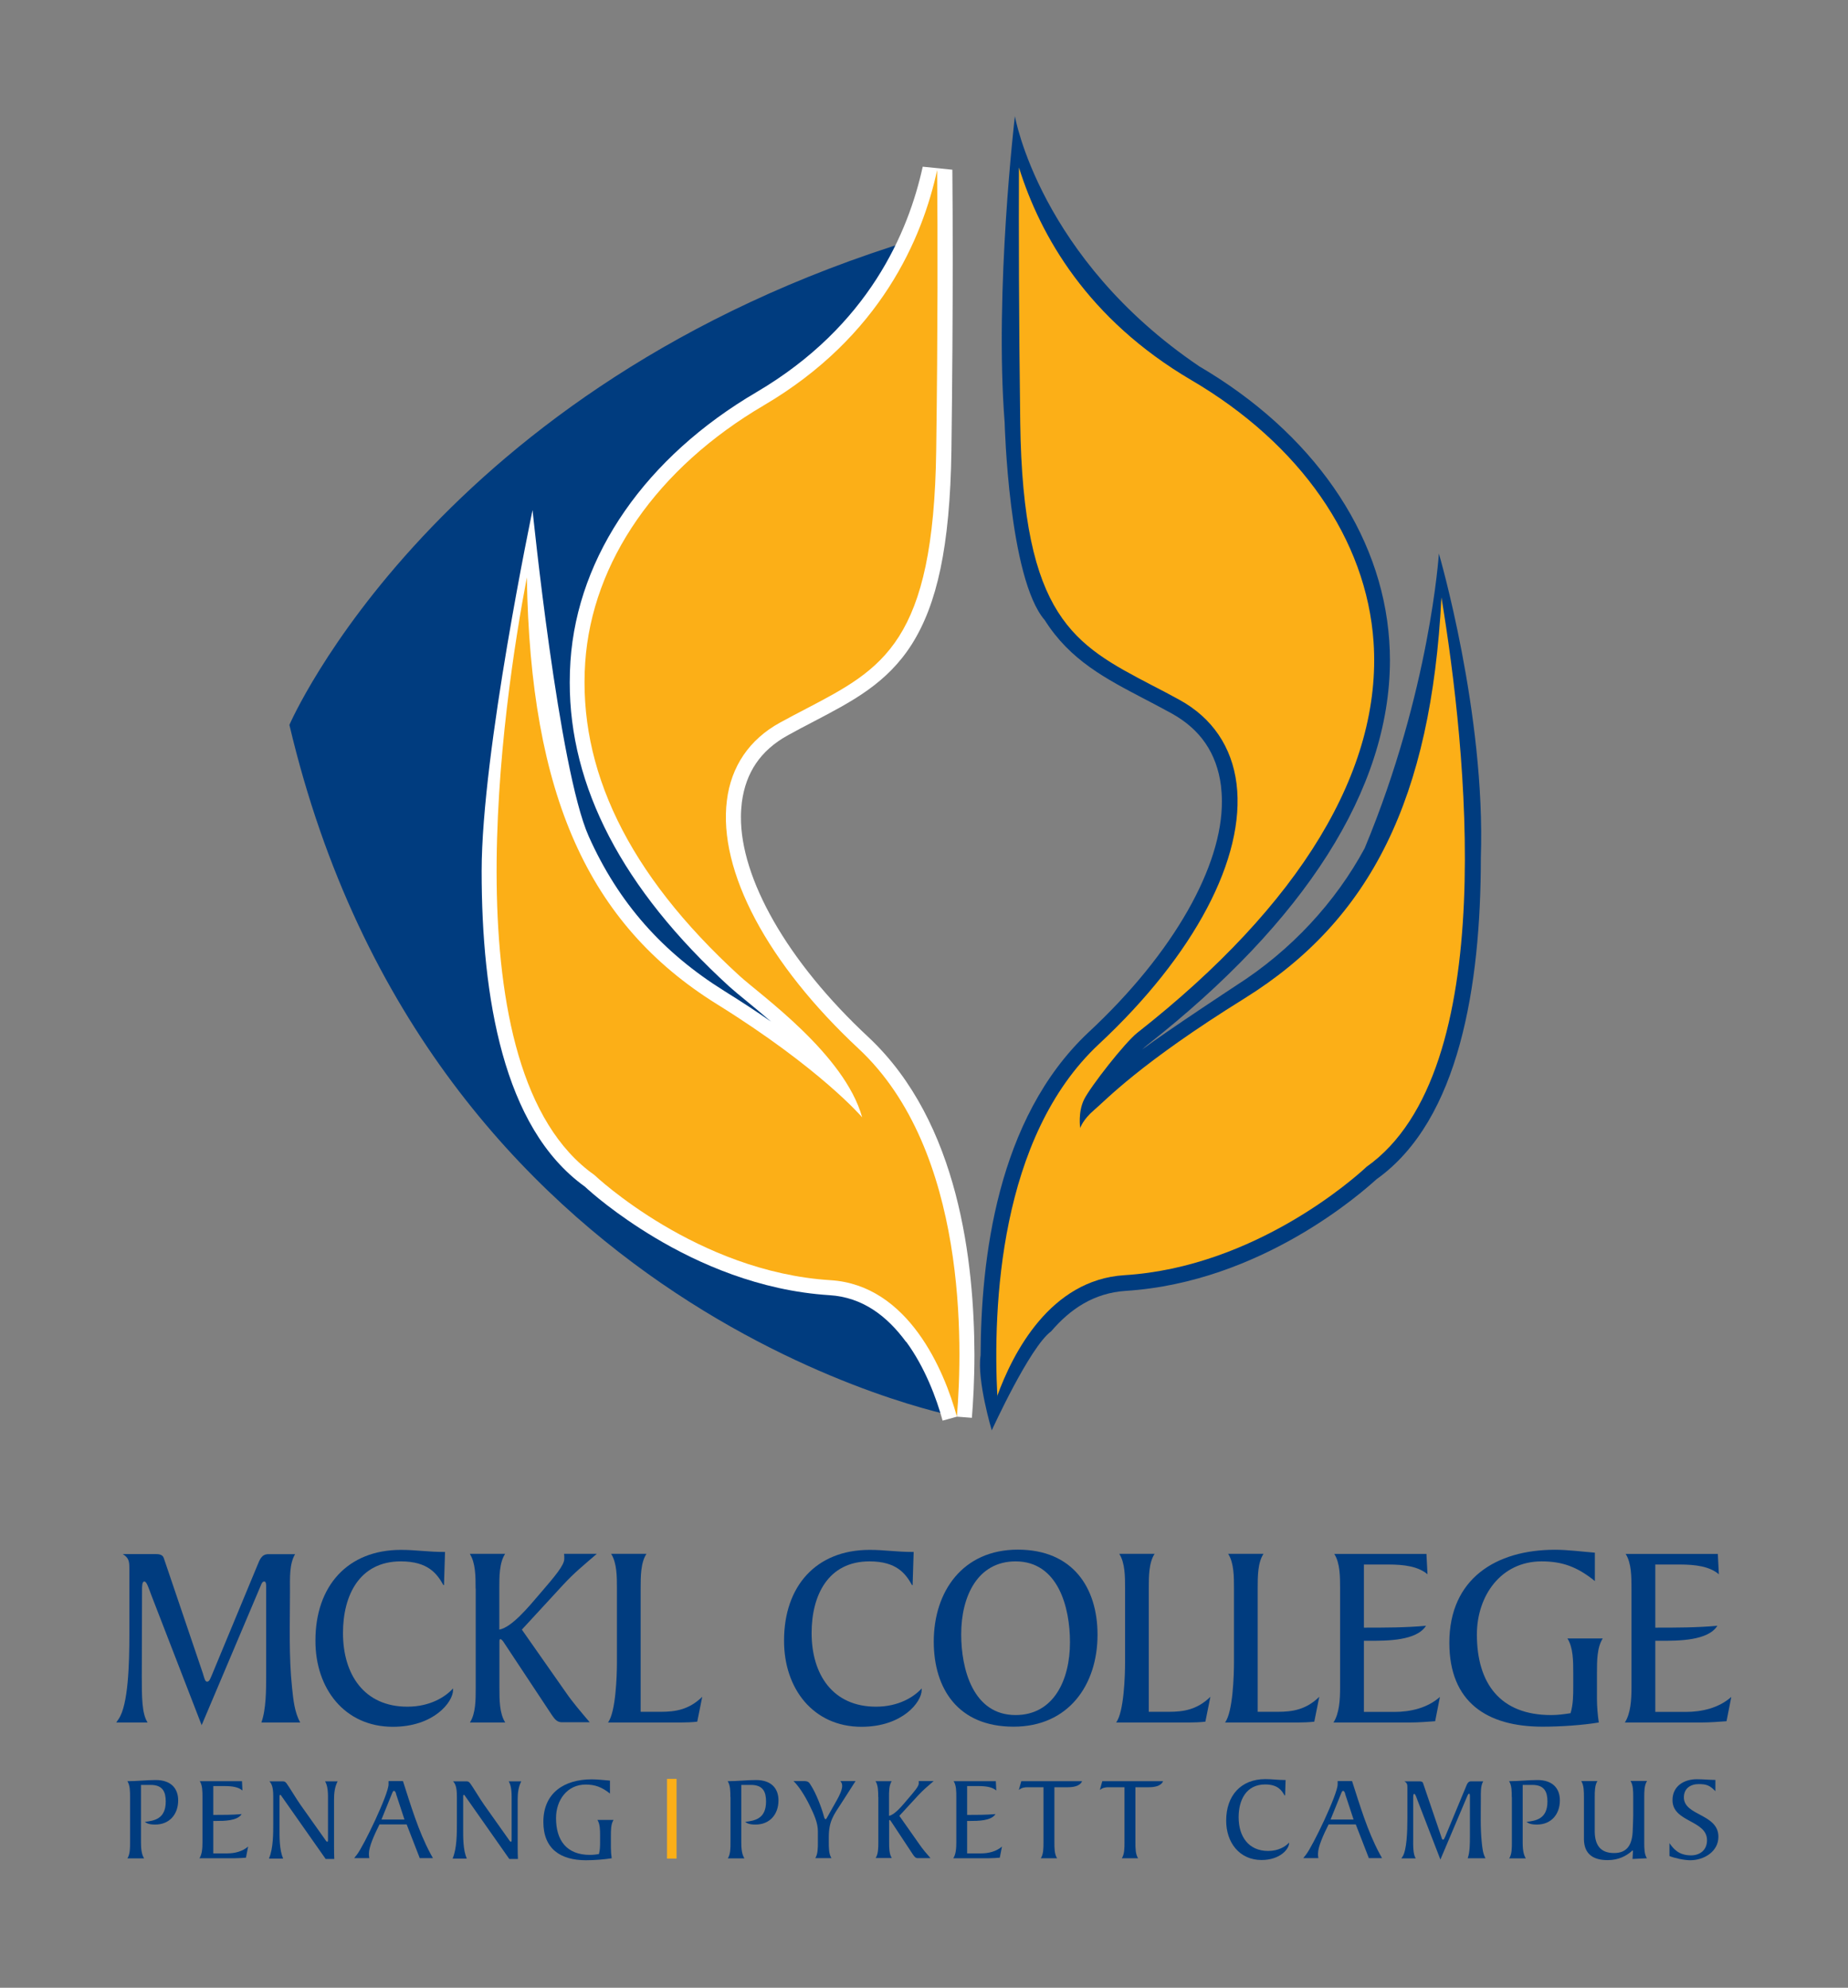 <svg width="159" height="171" viewBox="0 0 159 171" fill="none" xmlns="http://www.w3.org/2000/svg">
<rect x="0" y="0" width="159" height="171" fill="#808080" stroke="none"/>
<g clip-path="url(#clip0_434_303)">
<path d="M85.33 123.05C85.33 123.05 84.04 118.75 84.37 116.59C84.4 108.4 85.74 96.26 93.63 88.83C101.06 81.93 105.17 74.44 105.13 68.92C105.13 68.46 105.1 68.01 105.05 67.58C104.68 64.8 103.3 62.76 100.82 61.38C100.04 60.95 99.29 60.56 98.55 60.17L98.49 60.14C95.17 58.4 92.08 56.82 89.89 53.35C86.78 49.76 86.44 36.37 86.44 36.37C85.55 25 87.32 9.99 87.32 9.99C87.32 9.99 89.42 22.2 103.19 31.52C112.85 37.18 118.9 45.76 119.53 55.13C119.57 55.69 119.59 56.25 119.59 56.81C119.57 67.95 112.22 79.28 98.71 89.9C98.59 89.99 98.45 90.12 98.28 90.28C100.31 88.75 106.4 84.75 106.4 84.75C111.11 81.74 114.92 77.59 117.41 72.98C123.05 59.44 123.8 47.62 123.8 47.62C123.8 47.62 127.83 61.37 127.41 73.78C127.41 79.35 126.94 84.94 125.6 89.82C124.27 94.66 122.06 98.86 118.43 101.45C117.25 102.51 108.57 110.3 96.85 111.05C94.11 111.23 92.07 112.62 90.44 114.53C88.61 115.85 85.33 123.05 85.33 123.05Z" fill="#003C7F"/>
<path d="M71.46 110.13C59.98 109.42 51.22 101.16 51.14 101.08C38.49 92.16 43.31 60.3 45.33 49.67C45.63 68.41 50.61 79.49 61.66 86.37C70.61 91.93 74.18 96.12 74.18 96.12C72.66 90.68 65.41 85.58 63.63 83.95C53.92 75.08 49.74 66.07 50.35 56.99C50.94 48.32 56.54 40.26 65.72 34.87C72.71 30.77 76.57 25.42 78.7 20.59C37.49 33.15 24.9 62.36 24.9 62.36C36.91 113.29 82.33 121.87 82.33 121.87C81.25 117.91 78.16 110.55 71.46 110.13Z" fill="#003C7F"/>
<path d="M77.95 115.43C76.32 113.22 74.23 111.6 71.37 111.42C65.34 111.04 60.1 108.71 56.36 106.48C52.95 104.44 50.81 102.54 50.32 102.08C46.75 99.52 44.56 95.41 43.24 90.67C41.91 85.89 41.44 80.41 41.44 74.94C41.44 64.74 45.82 43.88 45.82 43.88C45.82 43.88 48.08 66.19 50.65 71.94C53.22 77.69 57.02 81.95 62.35 85.27C63.81 86.18 65.14 87.05 66.33 87.88C64.83 86.57 63.49 85.54 62.77 84.89C53.51 76.44 49.01 67.65 49.02 58.7C49.02 58.1 49.04 57.49 49.08 56.89C49.7 47.7 55.62 39.29 65.08 33.74C74.77 28.04 78.16 19.95 79.39 14.34L81.94 14.6C81.96 16.76 81.97 19.38 81.97 22.38C81.97 26.98 81.94 32.5 81.86 38.74C81.74 47.08 80.6 52.01 78.46 55.41C76.31 58.81 73.27 60.36 69.99 62.08C69.26 62.46 68.51 62.85 67.74 63.28C65.45 64.56 64.17 66.44 63.83 69.01C63.78 69.42 63.75 69.84 63.75 70.27C63.71 75.51 67.65 82.66 74.77 89.27C82.54 96.6 83.81 108.64 83.84 116.51C83.84 118.71 83.73 120.59 83.62 121.97L82.34 121.87L81.1 122.21C80.59 120.33 79.58 117.62 77.97 115.43H77.95Z" fill="white"/>
<path d="M52.12 100.24C52.18 100.3 52.28 100.39 52.41 100.5C52.67 100.72 53.04 101.04 53.53 101.42C54.51 102.19 55.92 103.22 57.68 104.27C61.2 106.37 66.08 108.52 71.53 108.85C75.37 109.09 78.17 111.34 80.03 113.91C80.48 114.53 80.88 115.16 81.24 115.8C81.17 108.23 79.63 97.34 73.04 91.2C74.08 92.6 74.95 94.13 75.41 95.76L73.19 96.94C73.19 96.94 73.15 96.9 73.05 96.78C72.95 96.67 72.78 96.49 72.56 96.26C72.11 95.8 71.41 95.13 70.43 94.28C68.47 92.58 65.39 90.19 60.98 87.44C55.26 83.89 51.04 79.16 48.29 72.97C46.71 69.43 45.6 65.43 44.91 60.87C44.4 65.18 44.02 70.06 44.02 74.91C44.02 80.22 44.49 85.5 45.73 89.94C46.97 94.39 48.97 97.94 51.89 99.99L52.06 100.13C52.06 100.13 52.1 100.17 52.13 100.19L52.12 100.24Z" fill="white"/>
<path d="M66.37 35.98C57.47 41.21 52.19 48.92 51.64 57.08C51.6 57.63 51.58 58.17 51.58 58.72C51.58 66.76 55.57 74.83 64.49 83C65.09 83.55 66.59 84.69 68.27 86.19C63.76 80.76 61.18 75.22 61.15 70.29C61.15 69.76 61.18 69.23 61.25 68.71C61.65 65.39 63.53 62.64 66.47 61.04C67.27 60.6 68.03 60.2 68.77 59.82C72.09 58.09 74.52 56.78 76.25 54.06C77.99 51.33 79.14 46.88 79.25 38.74C79.33 32.52 79.36 27.01 79.36 22.42V22.22C77.04 26.97 73.08 32.06 66.36 36L66.37 35.98Z" fill="white"/>
<path d="M82.33 121.87C81.25 117.91 78.16 110.55 71.46 110.13C59.98 109.42 51.22 101.16 51.14 101.08C38.49 92.16 43.31 60.3 45.33 49.67C45.63 68.41 50.61 79.49 61.66 86.37C70.61 91.93 74.18 96.12 74.18 96.12C72.66 90.68 65.41 85.58 63.63 83.95C53.92 75.08 49.74 66.07 50.35 56.99C50.94 48.32 56.54 40.26 65.72 34.87C75.78 28.96 79.37 20.47 80.63 14.63C80.68 20.1 80.69 28.45 80.55 38.75C80.33 55.24 75.97 57.51 69.38 60.96C68.64 61.34 67.89 61.74 67.1 62.17C64.48 63.61 62.9 65.93 62.54 68.87C61.78 74.92 66.03 82.91 73.89 90.23C83.24 98.97 82.84 115.72 82.33 121.88" fill="#FCAF17"/>
<path d="M85.81 120.13C85.42 112.45 85.96 97.84 94.55 89.82C102.76 82.17 107.18 73.79 106.39 67.42C105.99 64.25 104.3 61.75 101.47 60.2C100.68 59.76 99.92 59.37 99.17 58.98L99.11 58.95C92.42 55.45 88.01 53.15 87.78 36.36C87.66 27.26 87.65 19.74 87.67 14.41C89.51 20.3 93.58 27.46 102.5 32.7C111.87 38.19 117.58 46.41 118.18 55.23C118.92 66.2 111.9 77.82 97.86 88.84C96.78 89.69 93.82 93.48 93.27 94.59C92.73 95.7 92.94 97.04 92.94 97.04C92.94 97.04 93.16 96.32 94.15 95.48C95.14 94.65 98.01 91.52 107.09 85.88C117.96 79.11 123.13 68.69 124.02 51.39C126.14 64.23 129.21 92.18 117.57 100.38L117.55 100.4L117.52 100.43C116.58 101.3 107.99 109 96.74 109.7C90.37 110.1 87.15 116.37 85.79 120.12" fill="#FCAF17"/>
<path d="M25.4 133.68C24.88 134.54 24.95 135.77 24.95 136.91C24.95 139.64 24.84 142.48 25.13 145.2C25.24 146.22 25.33 147.27 25.83 148.18H22.49C22.9 147.04 22.9 145.36 22.9 144.09V136.55C22.9 136.32 22.9 136.05 22.74 136.05C22.58 136.05 22.51 136.21 22.44 136.39L17.35 148.41L13.03 137.25C12.78 136.59 12.62 136.05 12.42 136.05C12.22 136.05 12.22 136.46 12.22 136.8L12.2 144.18C12.2 145.95 12.2 147.43 12.7 148.18H10L10.2 147.89C11.04 146.68 11.13 143.1 11.13 140.64V134.96C11.13 134.35 11.11 134.03 10.56 133.69H13.39C13.66 133.69 14 133.73 14.09 134.03L17.45 143.94C17.56 144.28 17.63 144.67 17.81 144.67C18.01 144.67 18.08 144.44 18.22 144.12L22.15 134.65C22.35 134.17 22.51 133.7 23.08 133.7H25.4V133.68Z" fill="#003C7F"/>
<path d="M38.22 136.36H38.15C37.6 135.38 36.83 134.32 34.49 134.32C30.92 134.32 29.51 137.25 29.51 140.48C29.51 144.05 31.33 146.82 35.05 146.82C37 146.82 38.32 145.98 38.98 145.25V145.39C38.98 146.41 37.34 148.55 33.8 148.55C29.67 148.55 27.12 145.28 27.14 141.12C27.14 136.46 29.89 133.33 34.5 133.33C35.82 133.33 36.77 133.51 38.29 133.51L38.2 136.37L38.22 136.36Z" fill="#003C7F"/>
<path d="M40.92 136.65C40.92 135.63 40.92 134.45 40.42 133.67H43.46C42.96 134.44 42.96 135.62 42.96 136.65V140.19C44.03 139.98 45.39 138.35 46.53 137.01C47.76 135.58 48.55 134.65 48.55 134.1C48.55 133.92 48.55 133.76 48.53 133.67H51.35C50.28 134.6 49.42 135.28 48.42 136.37L44.9 140.19L48.67 145.57C49.28 146.46 50.06 147.36 50.74 148.16H48.35C47.94 148.16 47.74 147.91 47.49 147.55L43.4 141.37C43.31 141.21 43.15 141.01 43.06 141.01C42.97 141.01 42.97 141.12 42.97 141.22V145.2C42.97 146.22 42.97 147.4 43.47 148.18H40.43C40.93 147.41 40.93 146.23 40.93 145.2V136.66L40.92 136.65Z" fill="#003C7F"/>
<path d="M53.08 136.65C53.08 135.63 53.08 134.45 52.58 133.67H55.62C55.12 134.44 55.12 135.62 55.12 136.65V147.26H56.85C58.12 147.26 59.28 147.08 60.42 145.97L59.99 148.11C59.54 148.16 59.06 148.18 58.6 148.18H52.31C52.99 147.29 53.08 144.09 53.08 143.02V136.66V136.65Z" fill="#003C7F"/>
<path d="M78.54 136.36H78.47C77.92 135.38 77.15 134.32 74.81 134.32C71.24 134.32 69.83 137.25 69.83 140.48C69.83 144.05 71.65 146.82 75.37 146.82C77.32 146.82 78.64 145.98 79.3 145.25V145.39C79.3 146.41 77.66 148.55 74.12 148.55C69.99 148.55 67.44 145.28 67.46 141.12C67.46 136.46 70.21 133.33 74.82 133.33C76.14 133.33 77.09 133.51 78.61 133.51L78.52 136.37L78.54 136.36Z" fill="#003C7F"/>
<path d="M87.2 148.54C82.43 148.54 80.34 145.27 80.34 141.22C80.34 136.9 82.84 133.31 87.57 133.31C92.3 133.31 94.43 136.58 94.43 140.63C94.43 144.95 91.93 148.54 87.21 148.54H87.2ZM87.38 134.32C84.11 134.32 82.7 137.32 82.7 140.59C82.7 143.59 83.72 147.54 87.38 147.54C90.65 147.54 92.06 144.54 92.06 141.27C92.06 138.27 91.04 134.32 87.38 134.32Z" fill="#003C7F"/>
<path d="M96.8 136.65C96.8 135.63 96.8 134.45 96.3 133.67H99.34C98.84 134.44 98.84 135.62 98.84 136.65V147.26H100.57C101.84 147.26 103 147.08 104.14 145.97L103.71 148.11C103.26 148.16 102.78 148.18 102.32 148.18H96.03C96.71 147.29 96.8 144.09 96.8 143.02V136.66V136.65Z" fill="#003C7F"/>
<path d="M106.17 136.65C106.17 135.63 106.17 134.45 105.67 133.67H108.71C108.21 134.44 108.21 135.62 108.21 136.65V147.26H109.94C111.21 147.26 112.37 147.08 113.51 145.97L113.08 148.11C112.63 148.16 112.15 148.18 111.69 148.18H105.4C106.08 147.29 106.17 144.09 106.17 143.02V136.66V136.65Z" fill="#003C7F"/>
<path d="M117.35 147.27H119.96C121.37 147.27 122.82 146.93 123.89 145.98L123.48 148.07C122.87 148.11 122.12 148.18 121.3 148.18H114.73C115.23 147.41 115.3 146.23 115.3 145.2V136.66C115.3 135.64 115.3 134.46 114.8 133.68H122.73L122.82 135.43C122.03 134.75 120.8 134.59 119.46 134.59H117.35V140.02C119.1 140.02 120.94 140.02 122.69 139.86C121.89 141.15 119.33 141.15 117.92 141.15H117.35V147.26V147.27Z" fill="#003C7F"/>
<path d="M137.23 136.02C135.69 134.77 134.39 134.32 132.64 134.32C129.12 134.32 127.07 137.3 127.07 140.61C127.07 144.81 129.07 147.54 133.45 147.54C134.04 147.54 134.56 147.47 135.13 147.38C135.36 146.61 135.36 145.81 135.36 145.04V143.93C135.36 142.91 135.36 141.73 134.86 140.95H137.9C137.4 141.72 137.4 142.9 137.4 143.93V146.2C137.4 146.79 137.47 147.61 137.56 148.18C136.17 148.41 134.31 148.54 132.72 148.54C127.93 148.54 124.7 146.43 124.7 141.32C124.7 135.82 128.7 133.32 133.79 133.32C134.93 133.32 136.06 133.48 137.22 133.57V136.02H137.23Z" fill="#003C7F"/>
<path d="M142.42 147.27H145.03C146.44 147.27 147.89 146.93 148.96 145.98L148.55 148.07C147.94 148.11 147.19 148.18 146.37 148.18H139.8C140.3 147.41 140.37 146.23 140.37 145.2V136.66C140.37 135.64 140.37 134.46 139.87 133.68H147.8L147.89 135.43C147.1 134.75 145.87 134.59 144.53 134.59H142.42V140.02C144.17 140.02 146.01 140.02 147.76 139.86C146.96 141.15 144.4 141.15 142.99 141.15H142.42V147.26V147.27Z" fill="#003C7F"/>
<path d="M11.19 154.59C11.19 154.12 11.19 153.58 10.96 153.23C11.79 153.23 12.59 153.13 13.4 153.13C14.72 153.13 15.33 153.86 15.33 154.88C15.33 156.07 14.59 156.96 13.36 156.96C12.81 156.96 12.65 156.86 12.46 156.73C13.26 156.63 14.26 156.49 14.26 154.98C14.26 154.17 14.02 153.55 12.96 153.55H12.13V158.51C12.13 158.93 12.16 159.51 12.4 159.87H10.96C11.2 159.51 11.19 158.92 11.19 158.51V154.6V154.59Z" fill="#003C7F"/>
<path d="M18.36 159.44H19.55C20.19 159.44 20.86 159.28 21.35 158.85L21.16 159.81C20.88 159.83 20.54 159.86 20.16 159.86H17.16C17.39 159.51 17.42 158.97 17.42 158.5V154.59C17.42 154.12 17.42 153.58 17.19 153.23H20.82L20.86 154.03C20.5 153.72 19.94 153.65 19.32 153.65H18.35V156.13C19.15 156.13 19.99 156.13 20.79 156.06C20.43 156.65 19.25 156.65 18.61 156.65H18.35V159.44H18.36Z" fill="#003C7F"/>
<path d="M23.15 159.86C23.51 159.01 23.51 157.74 23.51 156.83V154.62C23.51 154.11 23.49 153.55 23.18 153.24H24.23C24.43 153.24 24.52 153.24 24.65 153.41C24.87 153.7 25.53 154.81 25.86 155.27L27.93 158.19C28 158.29 28.09 158.44 28.15 158.44C28.22 158.44 28.22 158.34 28.22 158.24V154.57C28.22 153.86 28.12 153.51 27.97 153.24H29.05C28.8 153.72 28.74 154.26 28.74 154.79V158.95C28.74 159.29 28.75 159.6 28.76 159.92H28.02L24.22 154.51C24.18 154.45 24.15 154.4 24.11 154.4C24.07 154.4 24.05 154.46 24.05 154.56V157.23C24.05 158.06 24.03 159.11 24.36 159.89H23.16L23.15 159.86Z" fill="#003C7F"/>
<path d="M36.12 159.86L34.99 156.95H32.65C32.2 157.85 31.74 158.87 31.74 159.46C31.74 159.59 31.75 159.72 31.77 159.85H30.47L30.7 159.56C31.29 158.81 33.43 154.35 33.43 153.5V153.22H34.67C35.34 155.29 36 157.54 37.04 159.47L37.25 159.85H36.13L36.12 159.86ZM34.08 154.31C34.06 154.24 34 154.06 33.9 154.06C33.8 154.06 33.74 154.26 33.72 154.31L32.82 156.53H34.8L34.07 154.31H34.08Z" fill="#003C7F"/>
<path d="M38.95 159.86C39.31 159.01 39.31 157.74 39.31 156.83V154.62C39.31 154.11 39.29 153.55 38.98 153.24H40.03C40.23 153.24 40.32 153.24 40.45 153.41C40.67 153.7 41.33 154.81 41.66 155.27L43.73 158.19C43.8 158.29 43.89 158.44 43.95 158.44C44.02 158.44 44.02 158.34 44.02 158.24V154.57C44.02 153.86 43.92 153.51 43.77 153.24H44.85C44.6 153.72 44.54 154.26 44.54 154.79V158.95C44.54 159.29 44.55 159.6 44.56 159.92H43.82L40.02 154.51C39.98 154.45 39.95 154.4 39.91 154.4C39.87 154.4 39.85 154.46 39.85 154.56V157.23C39.85 158.06 39.83 159.11 40.16 159.89H38.96L38.95 159.86Z" fill="#003C7F"/>
<path d="M52.49 154.3C51.78 153.73 51.19 153.52 50.39 153.52C48.78 153.52 47.84 154.88 47.84 156.4C47.84 158.32 48.75 159.57 50.76 159.57C51.03 159.57 51.27 159.54 51.53 159.5C51.63 159.15 51.63 158.78 51.63 158.43V157.92C51.63 157.45 51.63 156.91 51.4 156.56H52.79C52.56 156.91 52.56 157.45 52.56 157.92V158.96C52.56 159.23 52.59 159.6 52.63 159.86C52 159.96 51.14 160.03 50.42 160.03C48.23 160.03 46.75 159.06 46.75 156.73C46.75 154.21 48.58 153.07 50.91 153.07C51.43 153.07 51.95 153.14 52.48 153.18V154.3H52.49Z" fill="#003C7F"/>
<path d="M62.84 154.59C62.84 154.12 62.84 153.58 62.61 153.23C63.44 153.23 64.24 153.13 65.05 153.13C66.37 153.13 66.98 153.86 66.98 154.88C66.98 156.07 66.24 156.96 65.01 156.96C64.46 156.96 64.3 156.86 64.11 156.73C64.91 156.63 65.91 156.49 65.91 154.98C65.91 154.17 65.67 153.55 64.61 153.55H63.78V158.51C63.78 158.93 63.81 159.51 64.05 159.87H62.62C62.86 159.51 62.85 158.92 62.85 158.51V154.6L62.84 154.59Z" fill="#003C7F"/>
<path d="M70.14 159.86C70.37 159.51 70.37 158.97 70.37 158.5V157.55C70.37 156.82 70.06 156.13 69.64 155.27C69.22 154.42 68.69 153.61 68.27 153.22H69.16C69.53 153.22 69.61 153.31 69.79 153.62C70.2 154.26 70.67 155.45 70.87 156.19C70.91 156.35 70.95 156.5 71.04 156.5C71.1 156.5 71.17 156.32 71.28 156.14L71.99 154.88C72.23 154.46 72.46 153.96 72.46 153.64C72.46 153.48 72.42 153.35 72.3 153.22H73.61L72.43 155.06C71.7 156.17 71.31 156.68 71.31 158.05V158.49C71.31 158.96 71.31 159.5 71.54 159.85H70.15L70.14 159.86Z" fill="#003C7F"/>
<path d="M75.56 154.59C75.56 154.12 75.56 153.58 75.33 153.23H76.72C76.49 153.58 76.49 154.12 76.49 154.59V156.21C76.98 156.12 77.6 155.37 78.12 154.75C78.68 154.1 79.05 153.67 79.05 153.42C79.05 153.34 79.05 153.26 79.04 153.22H80.33C79.84 153.65 79.45 153.96 78.99 154.46L77.38 156.21L79.11 158.67C79.39 159.08 79.74 159.49 80.06 159.85H78.97C78.78 159.85 78.69 159.74 78.57 159.57L76.7 156.74C76.66 156.67 76.59 156.57 76.54 156.57C76.49 156.57 76.5 156.62 76.5 156.66V158.48C76.5 158.95 76.5 159.49 76.73 159.84H75.34C75.57 159.49 75.57 158.95 75.57 158.48V154.57L75.56 154.59Z" fill="#003C7F"/>
<path d="M83.21 159.44H84.41C85.05 159.44 85.72 159.28 86.21 158.85L86.02 159.81C85.74 159.83 85.4 159.86 85.02 159.86H82.02C82.25 159.51 82.28 158.97 82.28 158.5V154.59C82.28 154.12 82.28 153.58 82.05 153.23H85.68L85.72 154.03C85.36 153.72 84.8 153.65 84.18 153.65H83.21V156.13C84.01 156.13 84.85 156.13 85.65 156.06C85.29 156.65 84.11 156.65 83.47 156.65H83.21V159.44Z" fill="#003C7F"/>
<path d="M89.55 159.86C89.78 159.51 89.78 158.97 89.78 158.5V153.75H88.4C88.16 153.75 87.92 153.78 87.66 153.98L87.87 153.23H93.1C92.92 153.68 92.29 153.75 91.86 153.75H90.72V158.5C90.72 158.97 90.72 159.51 90.95 159.86H89.56H89.55Z" fill="#003C7F"/>
<path d="M96.52 159.86C96.75 159.51 96.75 158.97 96.75 158.5V153.75H95.37C95.13 153.75 94.89 153.78 94.63 153.98L94.84 153.23H100.07C99.89 153.68 99.26 153.75 98.83 153.75H97.69V158.5C97.69 158.97 97.69 159.51 97.92 159.86H96.53H96.52Z" fill="#003C7F"/>
<path d="M110.55 154.45H110.52C110.27 154 109.92 153.51 108.85 153.51C107.22 153.51 106.57 154.85 106.57 156.33C106.57 157.96 107.4 159.23 109.11 159.23C110 159.23 110.61 158.85 110.91 158.51V158.57C110.91 159.04 110.16 160.01 108.54 160.01C106.65 160.01 105.49 158.51 105.5 156.61C105.5 154.48 106.76 153.05 108.87 153.05C109.47 153.05 109.91 153.13 110.61 153.13L110.57 154.44L110.55 154.45Z" fill="#003C7F"/>
<path d="M117.78 159.86L116.65 156.95H114.31C113.86 157.85 113.4 158.87 113.4 159.46C113.4 159.59 113.4 159.72 113.43 159.85H112.13L112.36 159.56C112.95 158.81 115.09 154.35 115.09 153.5V153.22H116.33C117 155.29 117.66 157.54 118.7 159.47L118.91 159.85H117.79L117.78 159.86ZM115.74 154.31C115.72 154.24 115.66 154.06 115.56 154.06C115.46 154.06 115.4 154.26 115.38 154.31L114.48 156.53H116.46L115.73 154.31H115.74Z" fill="#003C7F"/>
<path d="M127.62 153.23C127.38 153.63 127.41 154.19 127.41 154.71C127.41 155.96 127.36 157.26 127.49 158.5C127.54 158.97 127.58 159.45 127.81 159.86H126.28C126.47 159.34 126.47 158.57 126.47 157.99V154.54C126.47 154.44 126.47 154.31 126.4 154.31C126.33 154.31 126.3 154.38 126.26 154.47L123.93 159.97L121.96 154.87C121.85 154.57 121.77 154.32 121.68 154.32C121.59 154.32 121.59 154.51 121.59 154.66V158.04C121.58 158.85 121.58 159.53 121.81 159.87H120.57L120.66 159.74C121.04 159.19 121.09 157.55 121.09 156.42V153.82C121.09 153.54 121.09 153.39 120.83 153.24H122.12C122.24 153.24 122.4 153.26 122.44 153.4L123.98 157.93C124.03 158.09 124.06 158.26 124.15 158.26C124.24 158.26 124.27 158.16 124.34 158.01L126.14 153.68C126.23 153.46 126.31 153.24 126.57 153.24H127.63L127.62 153.23Z" fill="#003C7F"/>
<path d="M130.07 154.59C130.07 154.12 130.07 153.58 129.84 153.23C130.67 153.23 131.47 153.13 132.28 153.13C133.6 153.13 134.21 153.86 134.21 154.88C134.21 156.07 133.47 156.96 132.24 156.96C131.69 156.96 131.53 156.86 131.34 156.73C132.14 156.63 133.14 156.49 133.14 154.98C133.14 154.17 132.9 153.55 131.84 153.55H131.01V158.51C131.01 158.93 131.04 159.51 131.28 159.87H129.85C130.09 159.51 130.08 158.92 130.08 158.51V154.6L130.07 154.59Z" fill="#003C7F"/>
<path d="M141.7 153.23C141.47 153.59 141.47 154.13 141.47 154.6V158.51C141.47 158.98 141.47 159.52 141.7 159.86L140.46 159.92L140.5 159.23C140.5 159.23 140.48 159.19 140.45 159.19C140.43 159.19 140.39 159.25 140.33 159.3C139.92 159.64 139.29 160.02 138.32 160.02C137.11 160.02 136.31 159.53 136.28 158.25V154.59C136.28 154.12 136.28 153.58 136.05 153.22H137.44C137.21 153.58 137.21 154.12 137.21 154.59V157.62C137.24 158.73 137.7 159.41 138.87 159.41C140.04 159.41 140.45 158.65 140.48 157.41C140.49 157.02 140.52 156.61 140.52 156.21V154.58C140.52 154.11 140.52 153.57 140.29 153.21H141.68L141.7 153.23Z" fill="#003C7F"/>
<path d="M143.64 158.56C143.95 159 144.4 159.61 145.49 159.61C146.28 159.61 146.87 159.14 146.87 158.31C146.87 156.56 143.9 156.78 143.9 154.86C143.9 153.65 144.89 153.06 145.99 153.06C146.53 153.06 147.06 153.12 147.59 153.12V154.09C147.12 153.6 146.84 153.48 146.15 153.48C145.46 153.48 144.88 153.84 144.88 154.62C144.88 156.22 147.85 156.02 147.85 158.01C147.85 159.3 146.59 160.03 145.43 160.03C144.92 160.03 144.12 159.86 143.64 159.67V158.57V158.56Z" fill="#003C7F"/>
<path d="M58.21 153.03H57.39V159.89H58.21V153.03Z" fill="#FCAF17"/>
</g>
<defs>
<clipPath id="clip0_434_303">
<rect width="138.96" height="150.02" fill="white" transform="translate(10 10)"/>
</clipPath>
</defs>
</svg>
